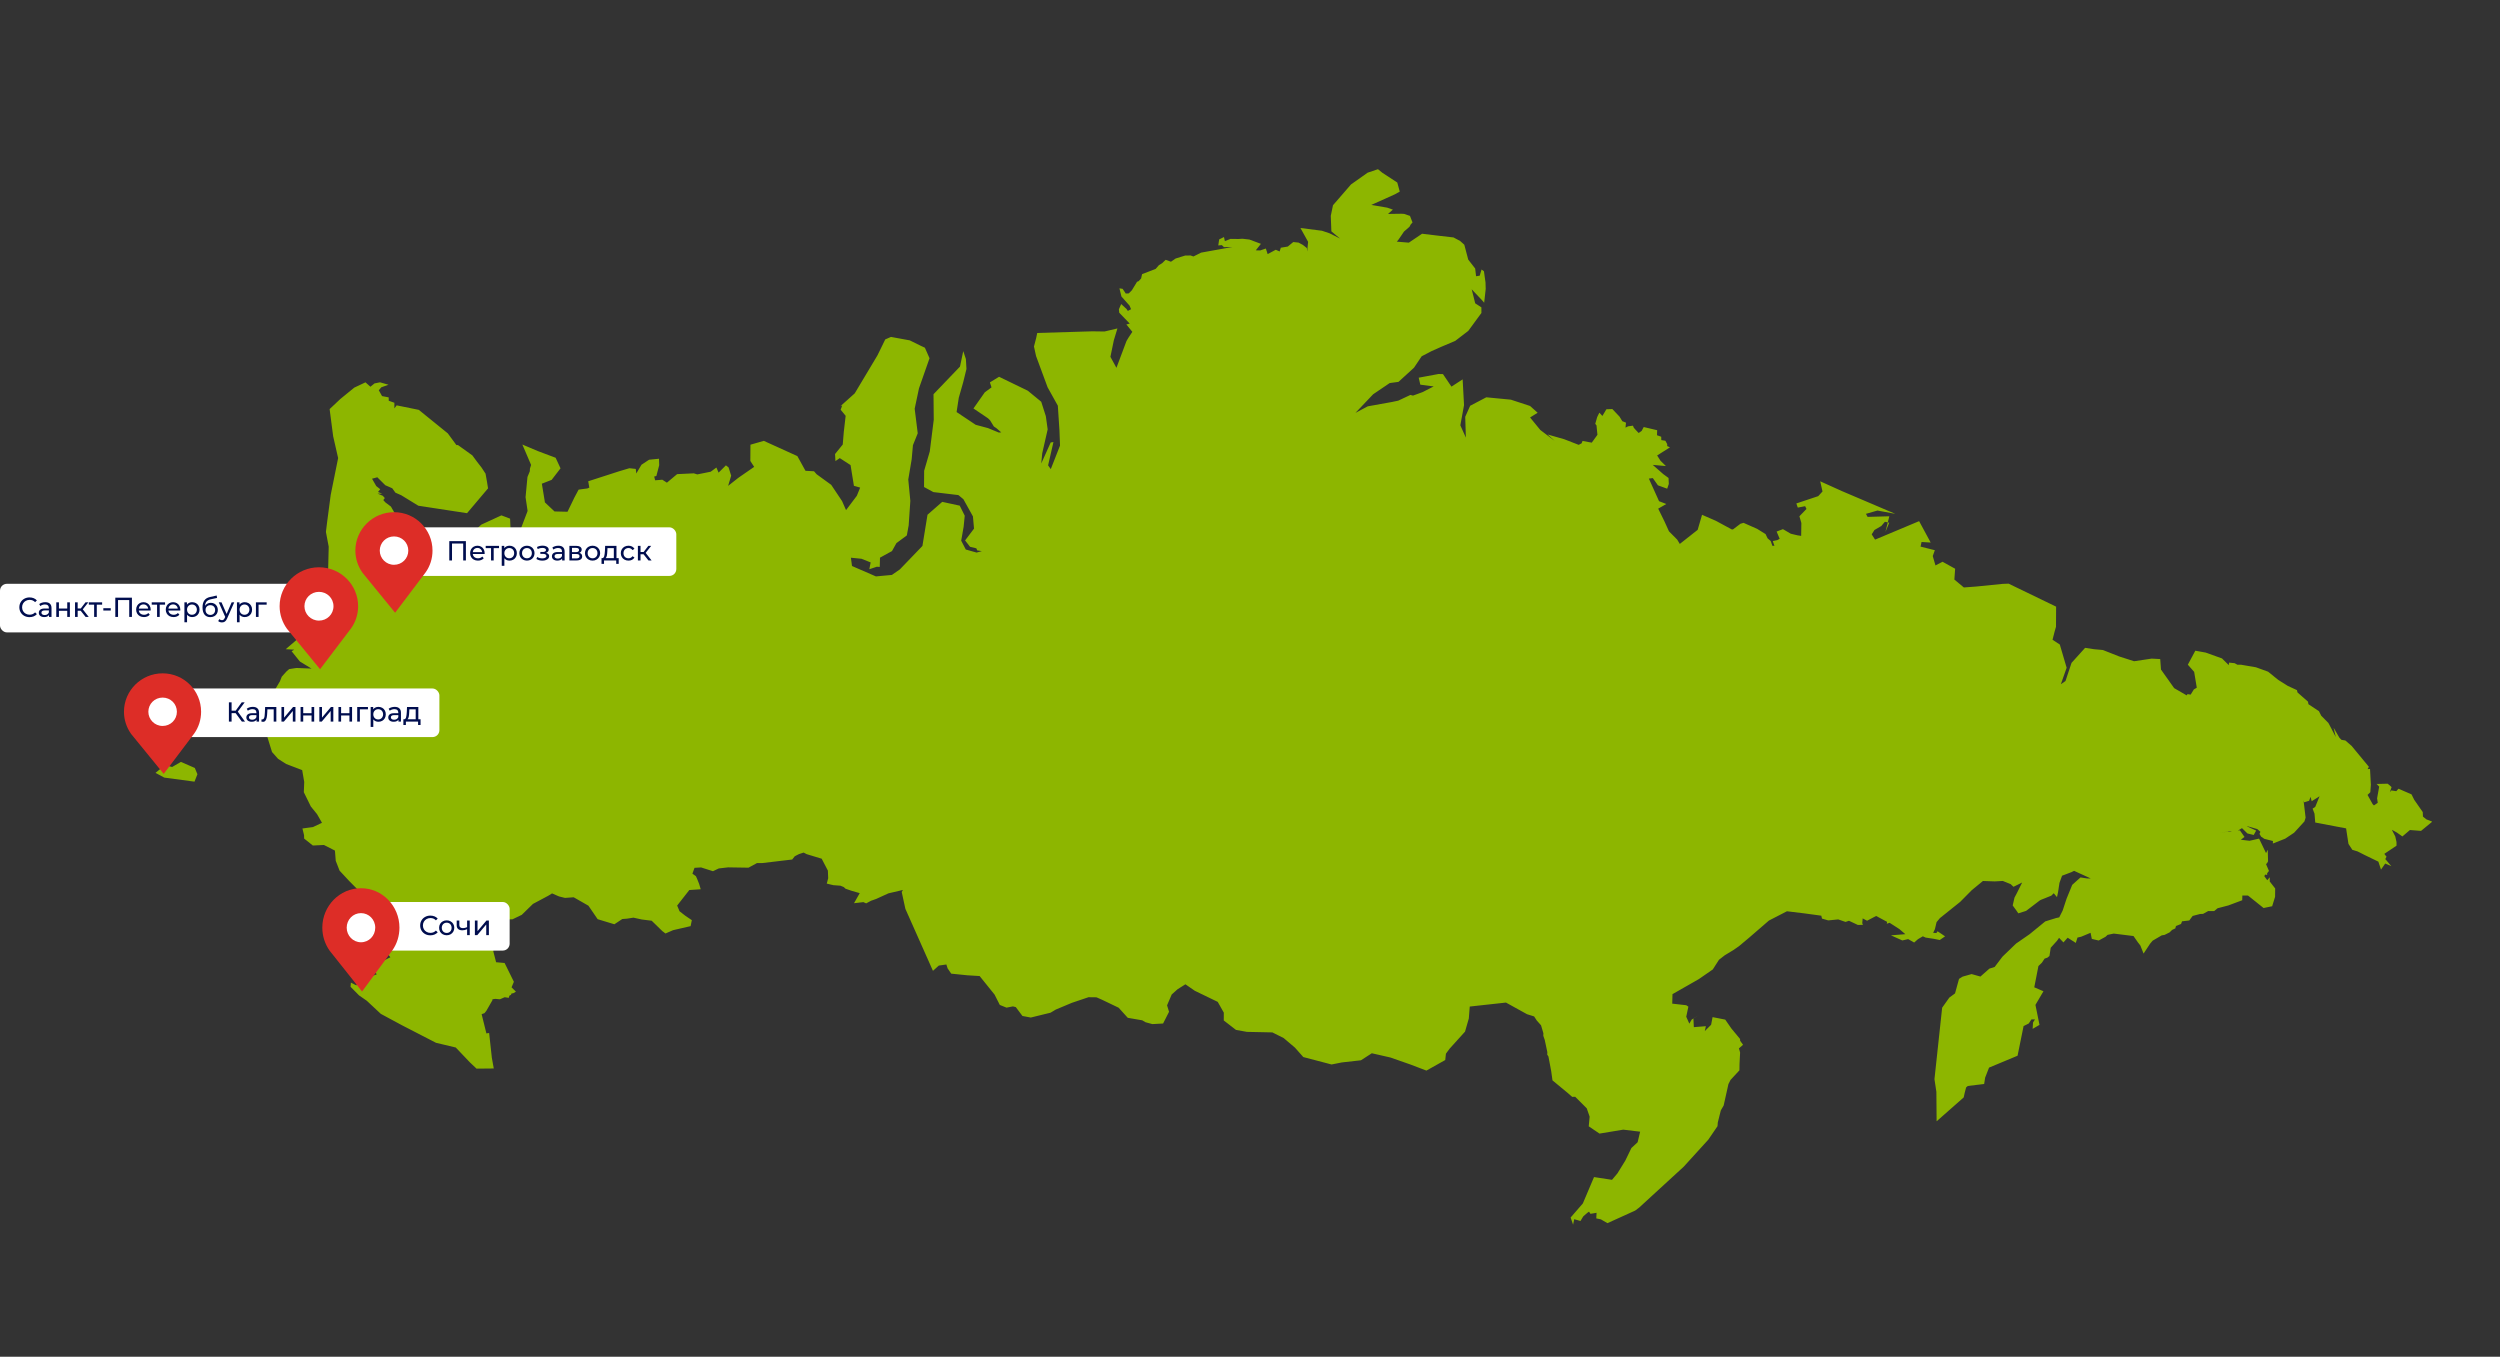 <svg width="1815" height="985" viewBox="0 0 1815 985" fill="none" xmlns="http://www.w3.org/2000/svg">
<rect x="0" y="0" width="1815" height="985" fill="#333333" stroke="none"/>
<g clip-path="url(#clip0)">
<path d="M1617.16 603.884L1611.48 604.439L1619.36 603.61L1623.17 603.991L1627.69 601.221L1631.62 605.082L1636.19 606.19L1637.97 603.001L1631.93 600.242L1631.15 599.716L1632.81 600.173L1638.79 601.904L1641.07 603.882L1640.4 605.41L1641.6 607.426L1643.94 609.007L1650.16 610.571L1650.1 612.394L1659.04 608.877L1665.51 604.574L1673.02 596.357L1673.87 593.636L1672.36 580.982L1672.78 582.472L1676.39 581.396L1677.48 578.508L1678.28 581.686L1684 578.083L1680.89 585.751L1678.96 587.085L1680.34 590.758L1680.87 597.152L1703.26 601.399L1704.98 612.659L1707.77 616.956L1711.67 618.165L1716.87 620.795L1726.69 625.558L1728.61 631.35L1731.65 626.929L1736.1 628.833L1731.72 623.681L1732.62 621.987L1731.01 619.906L1739.89 613.936L1739.86 611.285L1738.97 607.279L1736.49 602.418L1740.06 604.391L1744.14 607.257L1749.6 602.594L1757.68 603.223L1765.82 596.527L1761.55 594.855L1759.06 592.844L1758.92 589.564L1752.74 580.675L1750.76 576.706L1741.27 572.604L1739.7 574.4L1736.13 573.852L1735.07 575.116L1736.28 571.432L1734.96 570.211L1733.43 568.959L1725.43 569.158L1727.29 571.072L1725.77 579.596L1726.92 587.512L1726.36 582.742L1723.47 584.743L1722.54 583.786L1718.83 577.107L1720.85 575.176L1721.25 569.739L1720.64 558.242L1718.9 558.382L1719.8 556.688L1707.27 541.529L1702.7 537.572L1699.97 537.153L1698.47 535.701L1694.21 528.328L1695.76 535.083L1692.44 528.667L1690.43 524.898L1685.21 519.617L1683.56 516.31L1675.94 511.272L1675.58 509.384L1667.99 502.722L1667.6 501.034L1660.96 497.98L1654.08 493.667L1646.61 487.634L1637.83 484.457L1627.13 482.613L1624.34 482.592L1622.35 481.473L1618.32 481.06L1618.05 482.85L1613.19 478.032L1601.35 473.774L1593.8 472.414L1588.37 482.578L1592.96 487.762L1594.86 499.254L1592.72 500.555L1590.43 504.277L1588.11 503.922L1587.54 504.852L1578.44 499.588L1568.88 486.108L1568.32 478.487L1562.13 478.149L1549.34 480.059L1538.47 476.559L1526.69 471.903L1520.31 471.333L1513.79 470.334L1503.93 481.246L1499.55 494.421L1496.17 496.755L1500.38 484.774L1495.42 467.926L1490.14 464.469L1491.74 458.198L1492.65 455.079L1492.74 440.43L1458.26 423.741L1453.93 423.892L1434.68 425.829L1425.75 426.497L1418.87 420.759L1419.43 412.903L1410.3 407.838L1405.15 410.511L1403.18 403.692L1404.69 399.444L1394.32 396.836L1395.05 393.486L1401.67 393.889L1393.28 378.348L1361.29 391.773L1358.86 387.939L1360.85 384.782L1365.82 381.878L1368.44 378.818L1371.57 379.501L1368.82 386.207L1371.64 374.827L1355.85 375.259L1354.68 373.043L1363.02 370.655L1376 373.052L1337.19 356.514L1321.47 349.422L1323.14 356.805L1320.04 360.199L1304.15 365.502L1305.19 368.514L1310.52 367.497L1311.51 369.481L1306.38 374.805L1307.79 379.704L1307.65 389.051L1304.91 388.631L1300.13 387.492L1295.39 384.728L1294.4 384.169L1289.82 385.911L1292.04 391.138L1290.38 392.106L1287.04 392.817L1288.24 396.258L1286.73 396.231L1285.54 392.79L1283.26 390.811L1281.79 387.735L1275.69 383.95L1265.81 379.584L1263.55 380.256L1258.19 384.322L1257.32 384.392L1245.78 378.144L1235.69 373.746L1232.51 384.663L1219.53 394.892L1217.64 391.752L1211.67 385.745L1208.29 378.303L1203.85 369.274L1209.76 365.902L1204.47 363.87L1197.07 347.463L1199.93 347.087L1203.65 352.34L1210.38 354.797L1211.56 351.312L1211.36 347.005L1207.49 344.171L1199.89 337.509L1209.45 338.363L1205.52 334.503L1203.09 330.669L1212.4 324.763L1210.39 323.844L1210.39 322.419L1209.04 319.972L1206.1 319.52L1206.04 317.068L1202.98 315.988L1203.1 312.342L1193.34 310.03L1191.83 312.853L1189.66 314.354L1187.62 312.208L1186.15 310.558L1185.52 309.036L1182 309.515L1180.13 310.45L1180.47 306.837L1177.83 305.82L1175.76 302.449L1170.57 296.969L1166.24 297.12L1163.34 301.971L1161.12 299.594L1159.55 302.816L1158.16 307.693L1159.06 308.85L1159.73 315.674L1155.63 321.358L1148.93 320.127L1148.23 321.853L1146.13 322.956L1135.76 318.924L1123.59 315.429L1128.69 320.08L1118.27 312.171L1110.84 303.088L1116.32 299.652L1110.82 294.737L1096.88 290.156L1079.05 288.442L1067.34 294.59L1063.75 302.592L1064.22 317.735L1060.21 308.771L1062.89 294.111L1061.88 275.424L1053.75 280.695L1047.6 271.607L1044.39 271.521L1029.98 274.201L1031.14 279.266L1040.85 280.551L1032.9 284.628L1025.83 287.209L1023.97 286.72L1015.15 290.867L1010.69 291.814L992.974 295.004L984.063 299.748L996.902 286.238L1008.92 278.101L1015.29 277.245L1026.56 266.957L1032.14 258.648L1039.4 254.873L1046.56 251.694L1056.46 247.509L1065.98 240.211L1075.51 227.213L1075.49 223.137L1070.99 220.206L1069.79 215.34L1068.45 210.043L1075.68 217.668L1077.51 219.781L1078.62 209.768L1078.48 205.062L1077.35 196.948L1075.61 195.663L1074.28 200.142L1071.63 200.551L1070.98 194.953L1065.94 188.479L1063.08 177.654L1060.05 174.949L1055.27 172.384L1044.69 171.17L1032.42 169.697L1022.82 176.167L1014.1 175.442L1015.42 173.812L1019.32 168.096L1023.29 164.632L1024.2 162.938L1025.49 161.508L1023.64 156.743L1019.34 155.27L1017.42 155.179L1007.71 155.319L1011.2 152.189L1007.11 150.749L995.571 148.776L1012.46 141.181L1016.22 139.111L1014.43 132.523L1003.47 125.345L1000.41 122.839L992.914 125.357L980.838 133.892L967.755 148.993L966.145 156.689L966.572 167.955L972.876 173.197L965.276 169.385L959.747 167.52L944.114 165.531L949.686 175.549L948.119 191.397L949.244 185.46L948.774 180.093L945.892 177.819L942.708 176.109L938.89 175.727L934.944 178.992L929.86 179.842L929.012 182.563L926.188 181.316L920.318 184.489L919.003 180.418L914.911 181.827L911.693 181.742L915.432 177.02L907.079 173.907L901.998 173.332L899.171 173.509L893.368 173.435L889.244 175.043L888.619 172.096L885.127 173.801L884.456 178.178L887.073 177.968L888.574 179.42L894.618 179.328L872.026 183.401L866.427 186.208L864.384 185.488L860.504 185.504L853.493 187.688L850.12 190.022L846.244 188.614L843.713 191.077L841.334 192.545L838.983 195.239L829.142 199.026L828.443 202.177L826.635 204.14L825.491 204.576L821.749 210.723L819.459 213.019L817.294 213.095L815.016 209.691L812.701 209.336L814.162 215.262L820.042 221.865L821.149 224.479L818.801 225.748L817.931 224.393L813.97 220.731L812.308 224.549L812.573 227.034L820.194 234.922L817.727 235.562L822.076 240.913L819.271 245.167L817.822 247.592L810.533 267.043L806.16 259.042L808.652 247.001L811.256 238.44L801.869 240.667L793.059 240.539L753.032 241.735L752.242 245.484L750.665 251.555L752.184 258.508L760.556 281.174L767.985 294.532L769.15 312.224L769.577 323.49L762.865 340.586L760.916 337.843L764.801 320.925L762.816 321.232L755.957 336.472L756.665 329.046L760.611 311.73L759.278 302.158L755.932 291.666L746.176 283.654L725.329 273.535L718.674 277.607L719.839 281.247L714.99 284.781L706.726 296.547L717.266 303.661L718.766 305.113L721.523 309.609L723.475 310.926L726.897 313.894L725.152 314.034L717.251 310.787L708.355 308.405L694.482 299.151L696.067 288.804L699.339 277.291L701.645 267.869L701.239 260.679L699.327 254.888L696.957 266.132L677.73 286.198L677.901 304.756L675.025 327.735L670.936 341.77L670.85 353.569L677.608 357.252L695.797 359.429L699.429 362.429L706.349 374.894L707.142 383.772L700.658 392.35L704.257 396.974L708.825 398.082L709.454 399.604L712.821 400.12L708.999 401.163L701.155 398.943L697.831 392.528L699.597 382.412L700.396 374.389L696.773 367.113L684.059 364.35L673.363 373.708L669.677 396.359L653.282 413.396L647.5 417.398L635.92 418.474L618.555 410.925L617.756 404.897L625.392 405.66L632.093 408.316L631.12 413.258L636.567 411.445L638.701 411.569L638.866 404.874L645.218 401.367L647.567 400.098L650.827 394.284L658.356 388.718L659.695 381.388L660.905 363.653L659.405 348.149L661.872 333.457L662.796 323.213L666.272 314.582L664.055 296.728L667.184 281.934L674.838 260.095L671.486 252.454L668.272 250.943L660.462 247.098L646.845 244.604L642.691 246.411L637.044 257.968L620.536 285.578L610.051 294.968L611.436 294.366L610.317 297.453L613.946 301.878L612.598 313.483L611.827 322.733L606.249 329.617L606.539 334.752L609.671 332.585L617.508 337.655L619.942 352.691L624.48 353.997L622.062 359.94L614.221 370.346L611.348 363.796L603.465 351.998L592.806 344.255L590.976 342.142L584.782 341.804L578.881 331.124L554.517 320.059L544.828 322.851L544.743 334.649L547.53 338.946L535.966 346.949L528.617 352.746L530.828 345.346L528.946 339.356L527.024 337.84L521.691 343.132L520.105 339.426L515.979 342.46L506.201 344.423L503.737 343.638L491.587 344.22L484.177 350.416L480.843 348.276L475.61 348.695L474.954 345.948L476.519 345.576L478.58 337.746L478.44 333.041L471.221 333.768L465.711 337.403L461.938 343.749L461.585 340.436L456.925 339.926L449.703 342.078L427.044 349.398L427.846 354.001L426.462 354.604L420.085 355.459L417.066 361.106L412.022 371.534L402.58 371.308L395.617 364.743L393.391 351.165L400.494 348.384L406.947 340.005L403.385 332.331L390.555 327.514L379.228 322.723L385.571 337.544L384.724 340.265L384.66 342.088L382.937 346.304L381.552 360.958L383.035 370.96L377.622 385.201L371.791 383.9L370.647 384.335L370.333 376.549L364.023 374.156L349.424 380.879L334.389 394.663L333.874 410.672L329.394 410.393L317.616 405.737L317.229 404.048L306.153 394.816L300.938 400.737L310.959 411.233L298.495 418.08L289.102 409.105L284.424 403.094L283.704 388.117L286.763 377.996L288.54 376.232L287.552 374.248L283.807 367.768L279.754 364.703L278.284 363.052L279.37 361.59L277.9 359.939L274.054 358.331L277.482 358.449L274.448 357.17L276.046 355.174L273.164 352.9L270.108 347.544L273.929 346.5L279.721 352.276L284.768 354.475L287.076 357.68L291.312 359.551L303.716 367.154L339.067 372.572L354.322 354.545L353.55 349.743L352.51 343.881L349.543 339.353L346.304 335.191L342.916 330.599L332.437 323.087L331.354 323.125L325.118 314.634L304.044 297.557L287.963 294.277L286.335 296.472L286.313 292.395L282.227 290.955L282.172 288.502L277.362 287.562L274.996 283.33L276.835 281.168L282.071 279.323L275.88 277.559L271.879 278.372L268.927 280.77L265.325 277.571L257.198 281.417L247.107 289.645L239.303 297.002L241.877 316.743L245.482 332.569L240.102 359.237L237.443 379.398L236.617 386.195L238.639 396.891L238.276 411.906L234.681 448.011L207.417 471.325L213.611 471.663L211.714 472.798L217.683 480.23L226.152 485.397L215.237 484.946L209.943 485.764L207.954 487.496L204.578 491.255L203.188 494.707L196.79 505.538L197.394 518.461L193.115 522.489L195.683 531.028L194.17 535.277L197.485 545.967L201.895 550.92L207.781 554.673L219.379 559.098L220.864 567.675L220.578 575.166L225.668 585.517L230.197 591.099L233.762 597.347L227.26 600.424L219.56 601.484L220.752 606.351L220.807 608.803L227.141 613.846L235.171 613.448L243.161 617.523L243.747 624.945L246.528 632.091L253.369 639.453L260.27 646.416L263.844 648.389L275.65 654.272L280.31 654.782L283.073 656.427L287.489 658.53L291.301 661.761L295.116 663.568L290.471 669.984L291.307 672.963L290.008 675.819L290.932 679.626L283.012 684.929L274.827 687.747L272.921 693.157L275.989 692.813L281.792 692.888L283.412 694.969L274.321 699.481L266.983 699.579L273.552 707.306L268.286 709.35L265.276 710.721L263.705 713.942L264.397 713.641L259.073 714.658L258.74 715.422L254.745 713.384L254.498 716.401L260.649 722.638L266.294 726.558L276.468 736.06L291.787 744.313L316.538 757.067L330.875 760.486L341.076 771.214L345.968 775.832L358.477 775.713L357.081 767.964L355.104 749.944L353.119 750.251L349.66 736.28L351.707 735.575L353.033 733.946L357.44 726.272L357.562 725.476L359.547 725.169L362.945 725.486L366.406 723.98L369.352 724.432L369.806 722.872L370.98 722.237L371.343 721.275L372.667 721.07L374.564 719.935L371.383 716.801L373.075 712.783L366.339 699.125L360.175 698.587L358.147 690.742L358.83 680.664L362.977 667.655L372.059 667.418L378.802 664.175L386.908 656.253L398.167 650.24L400.787 648.605L405.834 650.804L410.192 651.879L416.508 651.422L427.2 657.541L433.885 667.322L446.026 671.015L451.778 667.213L455.267 666.933L459.899 666.218L465.94 667.551L473.126 668.448L480.808 675.939L483.119 677.718L488.658 675.309L501.384 672.372L502.265 668.027L497.581 664.865L493.348 661.569L491.612 657.433L500.447 646.161L508.718 645.596L507.583 641.757L506.028 637.852L505.22 636.099L502.698 634.287L504.21 630.039L508.992 629.754L517.617 632.501L521.801 630.495L528.599 629.704L543.423 629.939L549.535 626.599L553.414 626.583L575.13 624.005L577 621.644L580.04 620.074L583.441 618.966L585.633 620.116L596.542 623.418L601.034 632.048L601.263 637.582L600.233 641.497L605.011 642.636L610.123 643.012L612.556 643.996L613.877 645.217L618.174 646.69L624.154 648.421L620.019 655.73L626.817 654.939L628.829 655.858L632.352 653.954L635.993 652.68L645.023 648.565L655.523 646.101L654.648 647.596L657.298 659.814L677.32 704.834L681.568 701.005L687.073 700.219L687.939 702.999L690.577 706.866L702.452 708.075L711.202 708.601L722.059 722.076L725.862 729.583L730.729 731.551L735.392 730.637L737.466 731.158L742.294 737.6L748.366 738.734L757.542 736.475L762.687 735.227L766.48 732.957L778.219 728.036L790.256 723.975L796.059 724.05L800.295 725.921L812.131 731.604L818.761 738.933L829.252 740.745L831.625 742.127L836.583 743.498L844.403 743.067L848.721 734.564L847.288 729.864L850.642 722.029L854.89 718.2L860.611 714.596L867.428 719.307L884.07 727.356L888.474 735.158L888.461 740.859L897.318 747.714L905.284 749.139L923.746 749.525L931.947 753.632L940.141 760.59L946.201 767.425L966.698 772.806L974.249 771.316L988.055 769.766L995.944 764.663L1009.47 767.754L1023.98 772.829L1035.58 777.254L1049.25 769.574L1049.74 764.965L1052.45 761.308L1063.61 748.966L1066.36 739.409L1067.04 730.757L1093.33 727.862L1108.62 736.314L1113.76 737.916L1115.68 740.858L1118.8 744.39L1120.5 750.15L1120.44 751.973L1121.48 754.984L1123.36 763.825L1123.29 765.648L1124.16 767.003L1126.18 777.699L1127.1 784.356L1138 793.357L1141.42 796.326L1143.59 796.25L1151.99 804.665L1154.08 810.688L1153.43 817.717L1161.24 822.986L1172.73 821.082L1178.48 820.129L1190.74 821.602L1188.92 829.265L1184.4 833.46L1179.99 842.559L1174.26 851.863L1170.31 856.553L1157.26 854.553L1149.16 873.676L1140.27 883.922L1142.06 889.084L1142.89 885.137L1145.98 886.018L1147.42 886.443L1149.45 883.087L1152.43 880.49L1153.63 879.656L1154.68 881.242L1159.1 880.495L1158.91 884.539L1162.25 885.254L1167 888.017L1187.13 878.885L1190.05 876.685L1222.38 847.02L1240.26 827.358L1246.92 817.586L1247.11 814.967L1249.32 806.142L1251.38 802.588L1254.84 787.03L1256.38 784.008L1262.83 777.054L1262.9 772.381L1263.31 764.094L1262.47 761.115L1265.45 758.517L1263.32 755.543L1263.3 754.317L1256.94 746.622L1252.53 740.245L1243.33 738.428L1242.27 743.967L1237.69 748.56L1238.45 745.011L1229.73 745.71L1229.41 739.349L1233.2 737.079L1228.2 740.182L1226.45 743.172L1224.21 738.144L1225.76 730.847L1224.2 729.793L1214.04 728.643L1214.23 721.749L1233.35 710.831L1243.47 703.828L1247.99 696.783L1252.15 693.551L1258.32 689.813L1262.42 686.979L1269.83 680.783L1284.23 668.328L1297.32 661.578L1310.01 663.115L1322.25 664.786L1322.78 666.905L1327.32 668.212L1334.54 667.485L1339.86 669.318L1342.36 668.479L1348.78 671.501L1352.45 671.452L1352 670.162L1352.31 666.747L1355.5 668.457L1362.06 664.982L1370.02 669.257L1369.81 670.65L1371.85 669.945L1378.91 674.489L1383.29 678.215L1372.83 679.055L1381.09 682.765L1385.33 681.786L1389.68 684.286L1392.43 681.855L1395.98 679.752L1397.99 680.672L1404.09 681.607L1408.27 682.451L1412.13 679.783L1406.66 676.095L1405.82 677.391L1403.47 677.235L1404.74 674.578L1405.95 669.469L1408.34 666.576L1423.07 654.782L1431.47 646.295L1439.61 639.6L1448.18 639.895L1454.04 639.572L1459.72 641.867L1461.79 643.814L1468.08 640.705L1464.03 648.842L1462.52 651.665L1461.22 657.371L1463.89 661.038L1465.3 663.087L1470.95 661.307L1480.95 653.675L1481.89 653.207L1489.23 650.26L1491.01 648.496L1493.38 651.303L1494.14 647.753L1495.17 640.988L1497.05 635.777L1503.91 633.163L1505.78 632.227L1517.85 637.744L1515.27 637.755L1510.43 637.013L1504.43 642.407L1500.29 652.566L1497.48 661.095L1495 666.01L1492.77 666.484L1484.86 668.936L1473.53 678.197L1463.66 685.033L1453.8 694.52L1448.13 702.001L1444.28 703.243L1437.8 708.971L1434.5 708.057L1431.4 707.175L1424.87 709.026L1422.25 710.661L1419.35 721.212L1415.22 724.245L1410 731.591L1404.42 783.48L1405.81 792.654L1405.98 814.062L1425.65 796.713L1426.38 793.363L1427.41 789.448L1428.64 788.415L1440.5 786.973L1441.2 782.396L1444.04 775.093L1464.75 766.455L1469.12 744.929L1472.86 743.057L1474.82 740.099L1477.4 740.088L1475.98 742.315L1475.7 746.955L1480.67 744.051L1477.73 729.548L1483.55 719.647L1476.88 716.792L1479.89 701.369L1482.42 698.906L1484.38 695.948L1486.43 695.244L1487.9 694.044L1488.82 688.075L1493.49 682.885L1494.88 680.858L1498.03 684.192L1501.13 680.798L1507.02 684.551L1508.26 680.669L1510.94 680.061L1518.07 677.081L1517.68 676.817L1518.66 681.652L1523.65 682.824L1528.59 680.118L1530.1 678.72L1534.55 677.773L1548.92 679.568L1552.1 684.128L1553.9 686.441L1556.23 692.297L1561 685.085L1562.84 682.923L1569.46 679.051L1571.44 678.744L1575.18 676.872L1576.95 675.108L1579.27 674.038L1579.76 672.279L1583.43 670.806L1584.16 668.88L1589.42 668.262L1591.86 664.97L1597.25 663.556L1599.41 663.48L1603.18 661.41L1607.48 661.458L1609.95 659.392L1617.8 657.338L1627.85 653.583L1627.95 650.136L1629.45 650.163L1632.04 650.152L1643.36 659.218L1649.58 657.932L1651.7 651.129L1651.78 645.031L1647.82 639.944L1647.85 636.895L1646.01 639.057L1643.89 636.083L1644.49 634.954L1645.96 635.18L1645.94 633.954L1647.26 632.324L1645.05 627.097L1645.71 626.995L1646.61 625.301L1646.39 616.917L1645.15 619.375L1640.09 608.825L1633.17 610.411L1626.83 609.643L1629.51 607.61L1626.15 602.819L1618.21 604.045L1617.16 603.884ZM141.439 557.539L131.344 553.141L124.961 556.846L119.792 555.443L112.894 561.106L119.261 564.526L141.207 567.482L143.323 562.104L141.439 557.539Z" fill="#8DB600"/>
</g>
<rect x="264" y="382.846" width="227" height="35.277" rx="5" fill="white"/>
<rect x="99" y="499.846" width="220" height="35.277" rx="5" fill="white"/>
<path d="M338.24 392.886V406.886H336.28V394.626H328.16V406.886H326.18V392.886H338.24ZM351.866 401.646C351.866 401.792 351.852 401.986 351.826 402.226H343.226C343.346 403.159 343.752 403.912 344.446 404.486C345.152 405.046 346.026 405.326 347.066 405.326C348.332 405.326 349.352 404.899 350.126 404.046L351.186 405.286C350.706 405.846 350.106 406.272 349.386 406.566C348.679 406.859 347.886 407.006 347.006 407.006C345.886 407.006 344.892 406.779 344.026 406.326C343.159 405.859 342.486 405.212 342.006 404.386C341.539 403.559 341.306 402.626 341.306 401.586C341.306 400.559 341.532 399.632 341.986 398.806C342.452 397.979 343.086 397.339 343.886 396.886C344.699 396.419 345.612 396.186 346.626 396.186C347.639 396.186 348.539 396.419 349.326 396.886C350.126 397.339 350.746 397.979 351.186 398.806C351.639 399.632 351.866 400.579 351.866 401.646ZM346.626 397.806C345.706 397.806 344.932 398.086 344.306 398.646C343.692 399.206 343.332 399.939 343.226 400.846H350.026C349.919 399.952 349.552 399.226 348.926 398.666C348.312 398.092 347.546 397.806 346.626 397.806ZM362.295 397.966H358.415V406.886H356.495V397.966H352.615V396.286H362.295V397.966ZM369.878 396.186C370.905 396.186 371.825 396.412 372.638 396.866C373.452 397.319 374.085 397.952 374.538 398.766C375.005 399.579 375.238 400.519 375.238 401.586C375.238 402.652 375.005 403.599 374.538 404.426C374.085 405.239 373.452 405.872 372.638 406.326C371.825 406.779 370.905 407.006 369.878 407.006C369.118 407.006 368.418 406.859 367.778 406.566C367.152 406.272 366.618 405.846 366.178 405.286V410.766H364.258V396.286H366.098V397.966C366.525 397.379 367.065 396.939 367.718 396.646C368.372 396.339 369.092 396.186 369.878 396.186ZM369.718 405.326C370.398 405.326 371.005 405.172 371.538 404.866C372.085 404.546 372.512 404.106 372.818 403.546C373.138 402.972 373.298 402.319 373.298 401.586C373.298 400.852 373.138 400.206 372.818 399.646C372.512 399.072 372.085 398.632 371.538 398.326C371.005 398.019 370.398 397.866 369.718 397.866C369.052 397.866 368.445 398.026 367.898 398.346C367.365 398.652 366.938 399.086 366.618 399.646C366.312 400.206 366.158 400.852 366.158 401.586C366.158 402.319 366.312 402.972 366.618 403.546C366.925 404.106 367.352 404.546 367.898 404.866C368.445 405.172 369.052 405.326 369.718 405.326ZM382.568 407.006C381.515 407.006 380.568 406.772 379.728 406.306C378.888 405.839 378.228 405.199 377.748 404.386C377.281 403.559 377.048 402.626 377.048 401.586C377.048 400.546 377.281 399.619 377.748 398.806C378.228 397.979 378.888 397.339 379.728 396.886C380.568 396.419 381.515 396.186 382.568 396.186C383.621 396.186 384.561 396.419 385.388 396.886C386.228 397.339 386.881 397.979 387.348 398.806C387.828 399.619 388.068 400.546 388.068 401.586C388.068 402.626 387.828 403.559 387.348 404.386C386.881 405.199 386.228 405.839 385.388 406.306C384.561 406.772 383.621 407.006 382.568 407.006ZM382.568 405.326C383.248 405.326 383.855 405.172 384.388 404.866C384.935 404.546 385.361 404.106 385.668 403.546C385.975 402.972 386.128 402.319 386.128 401.586C386.128 400.852 385.975 400.206 385.668 399.646C385.361 399.072 384.935 398.632 384.388 398.326C383.855 398.019 383.248 397.866 382.568 397.866C381.888 397.866 381.275 398.019 380.728 398.326C380.195 398.632 379.768 399.072 379.448 399.646C379.141 400.206 378.988 400.852 378.988 401.586C378.988 402.319 379.141 402.972 379.448 403.546C379.768 404.106 380.195 404.546 380.728 404.866C381.275 405.172 381.888 405.326 382.568 405.326ZM396.463 401.366C397.17 401.552 397.717 401.852 398.103 402.266C398.49 402.679 398.683 403.192 398.683 403.806C398.683 404.432 398.47 404.992 398.043 405.486C397.617 405.966 397.023 406.346 396.263 406.626C395.517 406.892 394.677 407.026 393.743 407.026C392.957 407.026 392.183 406.926 391.423 406.726C390.677 406.512 390.01 406.212 389.423 405.826L390.003 404.366C390.51 404.686 391.09 404.939 391.743 405.126C392.397 405.299 393.057 405.386 393.723 405.386C394.63 405.386 395.35 405.232 395.883 404.926C396.43 404.606 396.703 404.179 396.703 403.646C396.703 403.152 396.483 402.772 396.043 402.506C395.617 402.239 395.01 402.106 394.223 402.106H392.283V400.726H394.083C394.803 400.726 395.37 400.599 395.783 400.346C396.197 400.092 396.403 399.746 396.403 399.306C396.403 398.826 396.157 398.452 395.663 398.186C395.183 397.919 394.53 397.786 393.703 397.786C392.65 397.786 391.537 398.059 390.363 398.606L389.843 397.126C391.137 396.472 392.49 396.146 393.903 396.146C394.757 396.146 395.523 396.266 396.203 396.506C396.883 396.746 397.417 397.086 397.803 397.526C398.19 397.966 398.383 398.466 398.383 399.026C398.383 399.546 398.21 400.012 397.863 400.426C397.517 400.839 397.05 401.152 396.463 401.366ZM405.382 396.186C406.849 396.186 407.969 396.546 408.742 397.266C409.529 397.986 409.922 399.059 409.922 400.486V406.886H408.102V405.486C407.782 405.979 407.322 406.359 406.722 406.626C406.136 406.879 405.436 407.006 404.622 407.006C403.436 407.006 402.482 406.719 401.762 406.146C401.056 405.572 400.702 404.819 400.702 403.886C400.702 402.952 401.042 402.206 401.722 401.646C402.402 401.072 403.482 400.786 404.962 400.786H408.002V400.406C408.002 399.579 407.762 398.946 407.282 398.506C406.802 398.066 406.096 397.846 405.162 397.846C404.536 397.846 403.922 397.952 403.322 398.166C402.722 398.366 402.216 398.639 401.802 398.986L401.002 397.546C401.549 397.106 402.202 396.772 402.962 396.546C403.722 396.306 404.529 396.186 405.382 396.186ZM404.942 405.526C405.676 405.526 406.309 405.366 406.842 405.046C407.376 404.712 407.762 404.246 408.002 403.646V402.166H405.042C403.416 402.166 402.602 402.712 402.602 403.806C402.602 404.339 402.809 404.759 403.222 405.066C403.636 405.372 404.209 405.526 404.942 405.526ZM420.6 401.386C421.973 401.732 422.66 402.592 422.66 403.966C422.66 404.899 422.306 405.619 421.6 406.126C420.906 406.632 419.866 406.886 418.48 406.886H413.38V396.286H418.3C419.553 396.286 420.533 396.526 421.24 397.006C421.946 397.472 422.3 398.139 422.3 399.006C422.3 399.566 422.146 400.052 421.84 400.466C421.546 400.866 421.133 401.172 420.6 401.386ZM415.26 400.846H418.14C418.873 400.846 419.426 400.712 419.8 400.446C420.186 400.179 420.38 399.792 420.38 399.286C420.38 398.272 419.633 397.766 418.14 397.766H415.26V400.846ZM418.34 405.406C419.14 405.406 419.74 405.279 420.14 405.026C420.54 404.772 420.74 404.379 420.74 403.846C420.74 403.299 420.553 402.892 420.18 402.626C419.82 402.359 419.246 402.226 418.46 402.226H415.26V405.406H418.34ZM430.205 407.006C429.151 407.006 428.205 406.772 427.365 406.306C426.525 405.839 425.865 405.199 425.385 404.386C424.918 403.559 424.685 402.626 424.685 401.586C424.685 400.546 424.918 399.619 425.385 398.806C425.865 397.979 426.525 397.339 427.365 396.886C428.205 396.419 429.151 396.186 430.205 396.186C431.258 396.186 432.198 396.419 433.025 396.886C433.865 397.339 434.518 397.979 434.985 398.806C435.465 399.619 435.705 400.546 435.705 401.586C435.705 402.626 435.465 403.559 434.985 404.386C434.518 405.199 433.865 405.839 433.025 406.306C432.198 406.772 431.258 407.006 430.205 407.006ZM430.205 405.326C430.885 405.326 431.491 405.172 432.025 404.866C432.571 404.546 432.998 404.106 433.305 403.546C433.611 402.972 433.765 402.319 433.765 401.586C433.765 400.852 433.611 400.206 433.305 399.646C432.998 399.072 432.571 398.632 432.025 398.326C431.491 398.019 430.885 397.866 430.205 397.866C429.525 397.866 428.911 398.019 428.365 398.326C427.831 398.632 427.405 399.072 427.085 399.646C426.778 400.206 426.625 400.852 426.625 401.586C426.625 402.319 426.778 402.972 427.085 403.546C427.405 404.106 427.831 404.546 428.365 404.866C428.911 405.172 429.525 405.326 430.205 405.326ZM449.179 405.206V409.346H447.379V406.886H438.519V409.346H436.699V405.206H437.259C437.939 405.166 438.406 404.686 438.659 403.766C438.912 402.846 439.086 401.546 439.179 399.866L439.339 396.286H447.559V405.206H449.179ZM440.939 400.006C440.886 401.339 440.772 402.446 440.599 403.326C440.439 404.192 440.139 404.819 439.699 405.206H445.639V397.966H441.039L440.939 400.006ZM456.3 407.006C455.22 407.006 454.254 406.772 453.4 406.306C452.56 405.839 451.9 405.199 451.42 404.386C450.94 403.559 450.7 402.626 450.7 401.586C450.7 400.546 450.94 399.619 451.42 398.806C451.9 397.979 452.56 397.339 453.4 396.886C454.254 396.419 455.22 396.186 456.3 396.186C457.26 396.186 458.114 396.379 458.86 396.766C459.62 397.152 460.207 397.712 460.62 398.446L459.16 399.386C458.827 398.879 458.414 398.499 457.92 398.246C457.427 397.992 456.88 397.866 456.28 397.866C455.587 397.866 454.96 398.019 454.4 398.326C453.854 398.632 453.42 399.072 453.1 399.646C452.794 400.206 452.64 400.852 452.64 401.586C452.64 402.332 452.794 402.992 453.1 403.566C453.42 404.126 453.854 404.559 454.4 404.866C454.96 405.172 455.587 405.326 456.28 405.326C456.88 405.326 457.427 405.199 457.92 404.946C458.414 404.692 458.827 404.312 459.16 403.806L460.62 404.726C460.207 405.459 459.62 406.026 458.86 406.426C458.114 406.812 457.26 407.006 456.3 407.006ZM467.226 402.406H465.026V406.886H463.106V396.286H465.026V400.766H467.266L470.706 396.286H472.766L468.746 401.386L473.046 406.886H470.786L467.226 402.406Z" fill="#000D4E"/>
<g clip-path="url(#clip1)">
<path fill-rule="evenodd" clip-rule="evenodd" d="M309.016 415.516C312.164 411.084 314 405.609 314 399.743C314 384.36 301.541 371.846 286.066 371.846C270.59 371.846 258 384.36 258 399.743C258 405.739 259.967 411.344 263.246 415.907L286.852 444.846C294.459 434.809 301.934 424.902 309.016 415.516ZM275.705 399.743C275.705 405.348 280.295 410.041 286.066 410.041C291.836 410.041 296.426 405.478 296.426 399.743C296.426 394.007 291.836 389.444 286.066 389.444C280.295 389.444 275.705 394.007 275.705 399.743Z" fill="#DD2D27"/>
</g>
<g clip-path="url(#clip2)">
<path fill-rule="evenodd" clip-rule="evenodd" d="M141.016 532.516C144.164 528.084 146 522.609 146 516.743C146 501.36 133.541 488.846 118.066 488.846C102.59 488.846 90 501.36 90 516.743C90 522.739 91.967 528.344 95.246 532.907L118.852 561.846C126.459 551.809 133.934 541.902 141.016 532.516ZM107.705 516.743C107.705 522.348 112.295 527.041 118.066 527.041C123.836 527.041 128.426 522.478 128.426 516.743C128.426 511.007 123.836 506.444 118.066 506.444C112.295 506.444 107.705 511.007 107.705 516.743Z" fill="#DD2D27"/>
</g>
<path d="M171.06 517.726H168.14V523.886H166.18V509.886H168.14V515.966H171.1L175.5 509.886H177.64L172.64 516.666L177.88 523.886H175.6L171.06 517.726ZM183.527 513.186C184.993 513.186 186.113 513.546 186.887 514.266C187.673 514.986 188.067 516.059 188.067 517.486V523.886H186.247V522.486C185.927 522.979 185.467 523.359 184.867 523.626C184.28 523.879 183.58 524.006 182.767 524.006C181.58 524.006 180.627 523.719 179.907 523.146C179.2 522.572 178.847 521.819 178.847 520.886C178.847 519.952 179.187 519.206 179.867 518.646C180.547 518.072 181.627 517.786 183.107 517.786H186.147V517.406C186.147 516.579 185.907 515.946 185.427 515.506C184.947 515.066 184.24 514.846 183.307 514.846C182.68 514.846 182.067 514.952 181.467 515.166C180.867 515.366 180.36 515.639 179.947 515.986L179.147 514.546C179.693 514.106 180.347 513.772 181.107 513.546C181.867 513.306 182.673 513.186 183.527 513.186ZM183.087 522.526C183.82 522.526 184.453 522.366 184.987 522.046C185.52 521.712 185.907 521.246 186.147 520.646V519.166H183.187C181.56 519.166 180.747 519.712 180.747 520.806C180.747 521.339 180.953 521.759 181.367 522.066C181.78 522.372 182.353 522.526 183.087 522.526ZM200.624 513.286V523.886H198.704V514.966H194.144L194.024 517.326C193.957 518.752 193.831 519.946 193.644 520.906C193.457 521.852 193.151 522.612 192.724 523.186C192.297 523.759 191.704 524.046 190.944 524.046C190.597 524.046 190.204 523.986 189.764 523.866L189.884 522.246C190.057 522.286 190.217 522.306 190.364 522.306C190.897 522.306 191.297 522.072 191.564 521.606C191.831 521.139 192.004 520.586 192.084 519.946C192.164 519.306 192.237 518.392 192.304 517.206L192.484 513.286H200.624ZM204.337 513.286H206.257V521.006L212.757 513.286H214.497V523.886H212.577V516.166L206.097 523.886H204.337V513.286ZM218.223 513.286H220.143V517.786H226.183V513.286H228.103V523.886H226.183V519.446H220.143V523.886H218.223V513.286ZM231.837 513.286H233.757V521.006L240.257 513.286H241.997V523.886H240.077V516.166L233.597 523.886H231.837V513.286ZM245.723 513.286H247.643V517.786H253.683V513.286H255.603V523.886H253.683V519.446H247.643V523.886H245.723V513.286ZM267.137 514.966H261.257V523.886H259.337V513.286H267.137V514.966ZM274.722 513.186C275.749 513.186 276.669 513.412 277.482 513.866C278.296 514.319 278.929 514.952 279.382 515.766C279.849 516.579 280.082 517.519 280.082 518.586C280.082 519.652 279.849 520.599 279.382 521.426C278.929 522.239 278.296 522.872 277.482 523.326C276.669 523.779 275.749 524.006 274.722 524.006C273.962 524.006 273.262 523.859 272.622 523.566C271.996 523.272 271.462 522.846 271.022 522.286V527.766H269.102V513.286H270.942V514.966C271.369 514.379 271.909 513.939 272.562 513.646C273.216 513.339 273.936 513.186 274.722 513.186ZM274.562 522.326C275.242 522.326 275.849 522.172 276.382 521.866C276.929 521.546 277.356 521.106 277.662 520.546C277.982 519.972 278.142 519.319 278.142 518.586C278.142 517.852 277.982 517.206 277.662 516.646C277.356 516.072 276.929 515.632 276.382 515.326C275.849 515.019 275.242 514.866 274.562 514.866C273.896 514.866 273.289 515.026 272.742 515.346C272.209 515.652 271.782 516.086 271.462 516.646C271.156 517.206 271.002 517.852 271.002 518.586C271.002 519.319 271.156 519.972 271.462 520.546C271.769 521.106 272.196 521.546 272.742 521.866C273.289 522.172 273.896 522.326 274.562 522.326ZM286.554 513.186C288.021 513.186 289.141 513.546 289.914 514.266C290.701 514.986 291.094 516.059 291.094 517.486V523.886H289.274V522.486C288.954 522.979 288.494 523.359 287.894 523.626C287.307 523.879 286.607 524.006 285.794 524.006C284.607 524.006 283.654 523.719 282.934 523.146C282.227 522.572 281.874 521.819 281.874 520.886C281.874 519.952 282.214 519.206 282.894 518.646C283.574 518.072 284.654 517.786 286.134 517.786H289.174V517.406C289.174 516.579 288.934 515.946 288.454 515.506C287.974 515.066 287.267 514.846 286.334 514.846C285.707 514.846 285.094 514.952 284.494 515.166C283.894 515.366 283.387 515.639 282.974 515.986L282.174 514.546C282.721 514.106 283.374 513.772 284.134 513.546C284.894 513.306 285.701 513.186 286.554 513.186ZM286.114 522.526C286.847 522.526 287.481 522.366 288.014 522.046C288.547 521.712 288.934 521.246 289.174 520.646V519.166H286.214C284.587 519.166 283.774 519.712 283.774 520.806C283.774 521.339 283.981 521.759 284.394 522.066C284.807 522.372 285.381 522.526 286.114 522.526ZM305.331 522.206V526.346H303.531V523.886H294.671V526.346H292.851V522.206H293.411C294.091 522.166 294.558 521.686 294.811 520.766C295.065 519.846 295.238 518.546 295.331 516.866L295.491 513.286H303.711V522.206H305.331ZM297.091 517.006C297.038 518.339 296.925 519.446 296.751 520.326C296.591 521.192 296.291 521.819 295.851 522.206H301.791V514.966H297.191L297.091 517.006Z" fill="#000D4E"/>
<rect x="241" y="654.846" width="129" height="35.276" rx="5" fill="white"/>
<path d="M312.44 679.045C311.04 679.045 309.773 678.739 308.64 678.125C307.52 677.499 306.64 676.645 306 675.565C305.36 674.472 305.04 673.245 305.04 671.885C305.04 670.525 305.36 669.305 306 668.225C306.64 667.132 307.527 666.279 308.66 665.665C309.793 665.039 311.06 664.725 312.46 664.725C313.553 664.725 314.553 664.912 315.46 665.285C316.367 665.645 317.14 666.185 317.78 666.905L316.48 668.165C315.427 667.059 314.113 666.505 312.54 666.505C311.5 666.505 310.56 666.739 309.72 667.205C308.88 667.672 308.22 668.319 307.74 669.145C307.273 669.959 307.04 670.872 307.04 671.885C307.04 672.899 307.273 673.819 307.74 674.645C308.22 675.459 308.88 676.099 309.72 676.565C310.56 677.032 311.5 677.265 312.54 677.265C314.1 677.265 315.413 676.705 316.48 675.585L317.78 676.845C317.14 677.565 316.36 678.112 315.44 678.485C314.533 678.859 313.533 679.045 312.44 679.045ZM324.306 679.005C323.253 679.005 322.306 678.772 321.466 678.305C320.626 677.839 319.966 677.199 319.486 676.385C319.02 675.559 318.786 674.625 318.786 673.585C318.786 672.545 319.02 671.619 319.486 670.805C319.966 669.979 320.626 669.339 321.466 668.885C322.306 668.419 323.253 668.185 324.306 668.185C325.36 668.185 326.3 668.419 327.126 668.885C327.966 669.339 328.62 669.979 329.086 670.805C329.566 671.619 329.806 672.545 329.806 673.585C329.806 674.625 329.566 675.559 329.086 676.385C328.62 677.199 327.966 677.839 327.126 678.305C326.3 678.772 325.36 679.005 324.306 679.005ZM324.306 677.325C324.986 677.325 325.593 677.172 326.126 676.865C326.673 676.545 327.1 676.105 327.406 675.545C327.713 674.972 327.866 674.319 327.866 673.585C327.866 672.852 327.713 672.205 327.406 671.645C327.1 671.072 326.673 670.632 326.126 670.325C325.593 670.019 324.986 669.865 324.306 669.865C323.626 669.865 323.013 670.019 322.466 670.325C321.933 670.632 321.506 671.072 321.186 671.645C320.88 672.205 320.726 672.852 320.726 673.585C320.726 674.319 320.88 674.972 321.186 675.545C321.506 676.105 321.933 676.545 322.466 676.865C323.013 677.172 323.626 677.325 324.306 677.325ZM341.039 668.285V678.885H339.119V674.605C337.972 675.139 336.832 675.405 335.699 675.405C334.379 675.405 333.359 675.099 332.639 674.485C331.919 673.872 331.559 672.952 331.559 671.725V668.285H333.479V671.605C333.479 672.339 333.705 672.892 334.159 673.265C334.625 673.639 335.272 673.825 336.099 673.825C337.032 673.825 338.039 673.592 339.119 673.125V668.285H341.039ZM344.766 668.285H346.686V676.005L353.186 668.285H354.926V678.885H353.006V671.165L346.526 678.885H344.766V668.285Z" fill="#000D4E"/>
<g clip-path="url(#clip3)">
<path fill-rule="evenodd" clip-rule="evenodd" d="M285.016 689.712C288.164 685.159 290 679.534 290 673.507C290 657.703 277.541 644.846 262.066 644.846C246.59 644.846 234 657.703 234 673.507C234 679.668 235.967 685.427 239.246 690.114L262.852 719.846C270.459 709.534 277.934 699.355 285.016 689.712ZM251.705 673.507C251.705 679.266 256.295 684.087 262.066 684.087C267.836 684.087 272.426 679.4 272.426 673.507C272.426 667.614 267.836 662.927 262.066 662.927C256.295 662.927 251.705 667.614 251.705 673.507Z" fill="#DD2D27"/>
</g>
<rect y="423.846" width="243" height="35.276" rx="5" fill="white"/>
<g clip-path="url(#clip4)">
<path fill-rule="evenodd" clip-rule="evenodd" d="M254.927 456.114C258.131 451.621 260 446.071 260 440.125C260 424.532 247.318 411.846 231.567 411.846C215.815 411.846 203 424.532 203 440.125C203 446.203 205.002 451.885 208.34 456.51L232.368 485.846C240.11 475.671 247.719 465.628 254.927 456.114ZM221.021 440.125C221.021 445.807 225.693 450.564 231.567 450.564C237.44 450.564 242.112 445.939 242.112 440.125C242.112 434.31 237.44 429.685 231.567 429.685C225.693 429.685 221.021 434.31 221.021 440.125Z" fill="#DD2D27"/>
</g>
<path d="M21.44 448.045C20.04 448.045 18.773 447.739 17.64 447.125C16.52 446.499 15.64 445.645 15 444.565C14.36 443.472 14.04 442.245 14.04 440.885C14.04 439.525 14.36 438.305 15 437.225C15.64 436.132 16.527 435.279 17.66 434.665C18.793 434.039 20.06 433.725 21.46 433.725C22.553 433.725 23.553 433.912 24.46 434.285C25.367 434.645 26.14 435.185 26.78 435.905L25.48 437.165C24.427 436.059 23.113 435.505 21.54 435.505C20.5 435.505 19.56 435.739 18.72 436.205C17.88 436.672 17.22 437.319 16.74 438.145C16.273 438.959 16.04 439.872 16.04 440.885C16.04 441.899 16.273 442.819 16.74 443.645C17.22 444.459 17.88 445.099 18.72 445.565C19.56 446.032 20.5 446.265 21.54 446.265C23.1 446.265 24.413 445.705 25.48 444.585L26.78 445.845C26.14 446.565 25.36 447.112 24.44 447.485C23.533 447.859 22.533 448.045 21.44 448.045ZM32.859 437.185C34.325 437.185 35.445 437.545 36.219 438.265C37.005 438.985 37.399 440.059 37.399 441.485V447.885H35.579V446.485C35.259 446.979 34.799 447.359 34.199 447.625C33.612 447.879 32.912 448.005 32.099 448.005C30.912 448.005 29.959 447.719 29.239 447.145C28.532 446.572 28.179 445.819 28.179 444.885C28.179 443.952 28.519 443.205 29.199 442.645C29.879 442.072 30.959 441.785 32.439 441.785H35.479V441.405C35.479 440.579 35.239 439.945 34.759 439.505C34.279 439.065 33.572 438.845 32.639 438.845C32.012 438.845 31.399 438.952 30.799 439.165C30.199 439.365 29.692 439.639 29.279 439.985L28.479 438.545C29.025 438.105 29.679 437.772 30.439 437.545C31.199 437.305 32.005 437.185 32.859 437.185ZM32.419 446.525C33.152 446.525 33.785 446.365 34.319 446.045C34.852 445.712 35.239 445.245 35.479 444.645V443.165H32.519C30.892 443.165 30.079 443.712 30.079 444.805C30.079 445.339 30.285 445.759 30.699 446.065C31.112 446.372 31.685 446.525 32.419 446.525ZM40.856 437.285H42.776V441.785H48.816V437.285H50.736V447.885H48.816V443.445H42.776V447.885H40.856V437.285ZM58.589 443.405H56.389V447.885H54.469V437.285H56.389V441.765H58.629L62.069 437.285H64.129L60.109 442.385L64.409 447.885H62.149L58.589 443.405ZM74.147 438.965H70.267V447.885H68.347V438.965H64.467V437.285H74.147V438.965ZM75.019 441.565H80.399V443.225H75.019V441.565ZM95.775 433.885V447.885H93.815V435.625H85.695V447.885H83.715V433.885H95.775ZM109.401 442.645C109.401 442.792 109.388 442.985 109.361 443.225H100.761C100.881 444.159 101.288 444.912 101.981 445.485C102.688 446.045 103.561 446.325 104.601 446.325C105.868 446.325 106.888 445.899 107.661 445.045L108.721 446.285C108.241 446.845 107.641 447.272 106.921 447.565C106.214 447.859 105.421 448.005 104.541 448.005C103.421 448.005 102.428 447.779 101.561 447.325C100.694 446.859 100.021 446.212 99.541 445.385C99.074 444.559 98.841 443.625 98.841 442.585C98.841 441.559 99.068 440.632 99.521 439.805C99.988 438.979 100.621 438.339 101.421 437.885C102.234 437.419 103.148 437.185 104.161 437.185C105.174 437.185 106.074 437.419 106.861 437.885C107.661 438.339 108.281 438.979 108.721 439.805C109.174 440.632 109.401 441.579 109.401 442.645ZM104.161 438.805C103.241 438.805 102.468 439.085 101.841 439.645C101.228 440.205 100.868 440.939 100.761 441.845H107.561C107.454 440.952 107.088 440.225 106.461 439.665C105.848 439.092 105.081 438.805 104.161 438.805ZM119.83 438.965H115.95V447.885H114.03V438.965H110.15V437.285H119.83V438.965ZM130.905 442.645C130.905 442.792 130.892 442.985 130.865 443.225H122.265C122.385 444.159 122.792 444.912 123.485 445.485C124.192 446.045 125.065 446.325 126.105 446.325C127.372 446.325 128.392 445.899 129.165 445.045L130.225 446.285C129.745 446.845 129.145 447.272 128.425 447.565C127.718 447.859 126.925 448.005 126.045 448.005C124.925 448.005 123.932 447.779 123.065 447.325C122.198 446.859 121.525 446.212 121.045 445.385C120.578 444.559 120.345 443.625 120.345 442.585C120.345 441.559 120.572 440.632 121.025 439.805C121.492 438.979 122.125 438.339 122.925 437.885C123.738 437.419 124.652 437.185 125.665 437.185C126.678 437.185 127.578 437.419 128.365 437.885C129.165 438.339 129.785 438.979 130.225 439.805C130.678 440.632 130.905 441.579 130.905 442.645ZM125.665 438.805C124.745 438.805 123.972 439.085 123.345 439.645C122.732 440.205 122.372 440.939 122.265 441.845H129.065C128.958 440.952 128.592 440.225 127.965 439.665C127.352 439.092 126.585 438.805 125.665 438.805ZM139.503 437.185C140.53 437.185 141.45 437.412 142.263 437.865C143.077 438.319 143.71 438.952 144.163 439.765C144.63 440.579 144.863 441.519 144.863 442.585C144.863 443.652 144.63 444.599 144.163 445.425C143.71 446.239 143.077 446.872 142.263 447.325C141.45 447.779 140.53 448.005 139.503 448.005C138.743 448.005 138.043 447.859 137.403 447.565C136.777 447.272 136.243 446.845 135.803 446.285V451.765H133.883V437.285H135.723V438.965C136.15 438.379 136.69 437.939 137.343 437.645C137.997 437.339 138.717 437.185 139.503 437.185ZM139.343 446.325C140.023 446.325 140.63 446.172 141.163 445.865C141.71 445.545 142.137 445.105 142.443 444.545C142.763 443.972 142.923 443.319 142.923 442.585C142.923 441.852 142.763 441.205 142.443 440.645C142.137 440.072 141.71 439.632 141.163 439.325C140.63 439.019 140.023 438.865 139.343 438.865C138.677 438.865 138.07 439.025 137.523 439.345C136.99 439.652 136.563 440.085 136.243 440.645C135.937 441.205 135.783 441.852 135.783 442.585C135.783 443.319 135.937 443.972 136.243 444.545C136.55 445.105 136.977 445.545 137.523 445.865C138.07 446.172 138.677 446.325 139.343 446.325ZM153.053 437.645C154.04 437.645 154.92 437.865 155.693 438.305C156.466 438.745 157.066 439.359 157.493 440.145C157.933 440.919 158.153 441.805 158.153 442.805C158.153 443.832 157.92 444.745 157.453 445.545C157 446.332 156.353 446.945 155.513 447.385C154.686 447.825 153.74 448.045 152.673 448.045C150.873 448.045 149.48 447.432 148.493 446.205C147.52 444.965 147.033 443.225 147.033 440.985C147.033 438.812 147.48 437.112 148.373 435.885C149.266 434.645 150.633 433.825 152.473 433.425L157.313 432.345L157.593 434.105L153.133 435.065C151.746 435.372 150.713 435.892 150.033 436.625C149.353 437.359 148.966 438.412 148.873 439.785C149.326 439.105 149.913 438.579 150.633 438.205C151.353 437.832 152.16 437.645 153.053 437.645ZM152.713 446.445C153.393 446.445 153.993 446.292 154.513 445.985C155.046 445.679 155.46 445.259 155.753 444.725C156.046 444.179 156.193 443.559 156.193 442.865C156.193 441.812 155.873 440.965 155.233 440.325C154.593 439.685 153.753 439.365 152.713 439.365C151.673 439.365 150.826 439.685 150.173 440.325C149.533 440.965 149.213 441.812 149.213 442.865C149.213 443.559 149.36 444.179 149.653 444.725C149.96 445.259 150.38 445.679 150.913 445.985C151.446 446.292 152.046 446.445 152.713 446.445ZM170.062 437.285L164.922 448.945C164.469 450.025 163.936 450.785 163.322 451.225C162.722 451.665 161.996 451.885 161.142 451.885C160.622 451.885 160.116 451.799 159.622 451.625C159.142 451.465 158.742 451.225 158.422 450.905L159.242 449.465C159.789 449.985 160.422 450.245 161.142 450.245C161.609 450.245 161.996 450.119 162.302 449.865C162.622 449.625 162.909 449.205 163.162 448.605L163.502 447.865L158.822 437.285H160.822L164.522 445.765L168.182 437.285H170.062ZM177.648 437.185C178.675 437.185 179.595 437.412 180.408 437.865C181.221 438.319 181.855 438.952 182.308 439.765C182.775 440.579 183.008 441.519 183.008 442.585C183.008 443.652 182.775 444.599 182.308 445.425C181.855 446.239 181.221 446.872 180.408 447.325C179.595 447.779 178.675 448.005 177.648 448.005C176.888 448.005 176.188 447.859 175.548 447.565C174.921 447.272 174.388 446.845 173.948 446.285V451.765H172.028V437.285H173.868V438.965C174.295 438.379 174.835 437.939 175.488 437.645C176.141 437.339 176.861 437.185 177.648 437.185ZM177.488 446.325C178.168 446.325 178.775 446.172 179.308 445.865C179.855 445.545 180.281 445.105 180.588 444.545C180.908 443.972 181.068 443.319 181.068 442.585C181.068 441.852 180.908 441.205 180.588 440.645C180.281 440.072 179.855 439.632 179.308 439.325C178.775 439.019 178.168 438.865 177.488 438.865C176.821 438.865 176.215 439.025 175.668 439.345C175.135 439.652 174.708 440.085 174.388 440.645C174.081 441.205 173.928 441.852 173.928 442.585C173.928 443.319 174.081 443.972 174.388 444.545C174.695 445.105 175.121 445.545 175.668 445.865C176.215 446.172 176.821 446.325 177.488 446.325ZM193.598 438.965H187.718V447.885H185.798V437.285H193.598V438.965Z" fill="#000D4E"/>
<defs>
<clipPath id="clip0">
<rect width="1639" height="745" fill="white" transform="translate(198.888) rotate(8.713)"/>
</clipPath>
<clipPath id="clip1">
<rect width="56" height="73" fill="white" transform="translate(258 371.846)"/>
</clipPath>
<clipPath id="clip2">
<rect width="56" height="73" fill="white" transform="translate(90 488.846)"/>
</clipPath>
<clipPath id="clip3">
<rect width="56" height="75" fill="white" transform="translate(234 644.846)"/>
</clipPath>
<clipPath id="clip4">
<rect width="57" height="74" fill="white" transform="translate(203 411.846)"/>
</clipPath>
</defs>
</svg>
